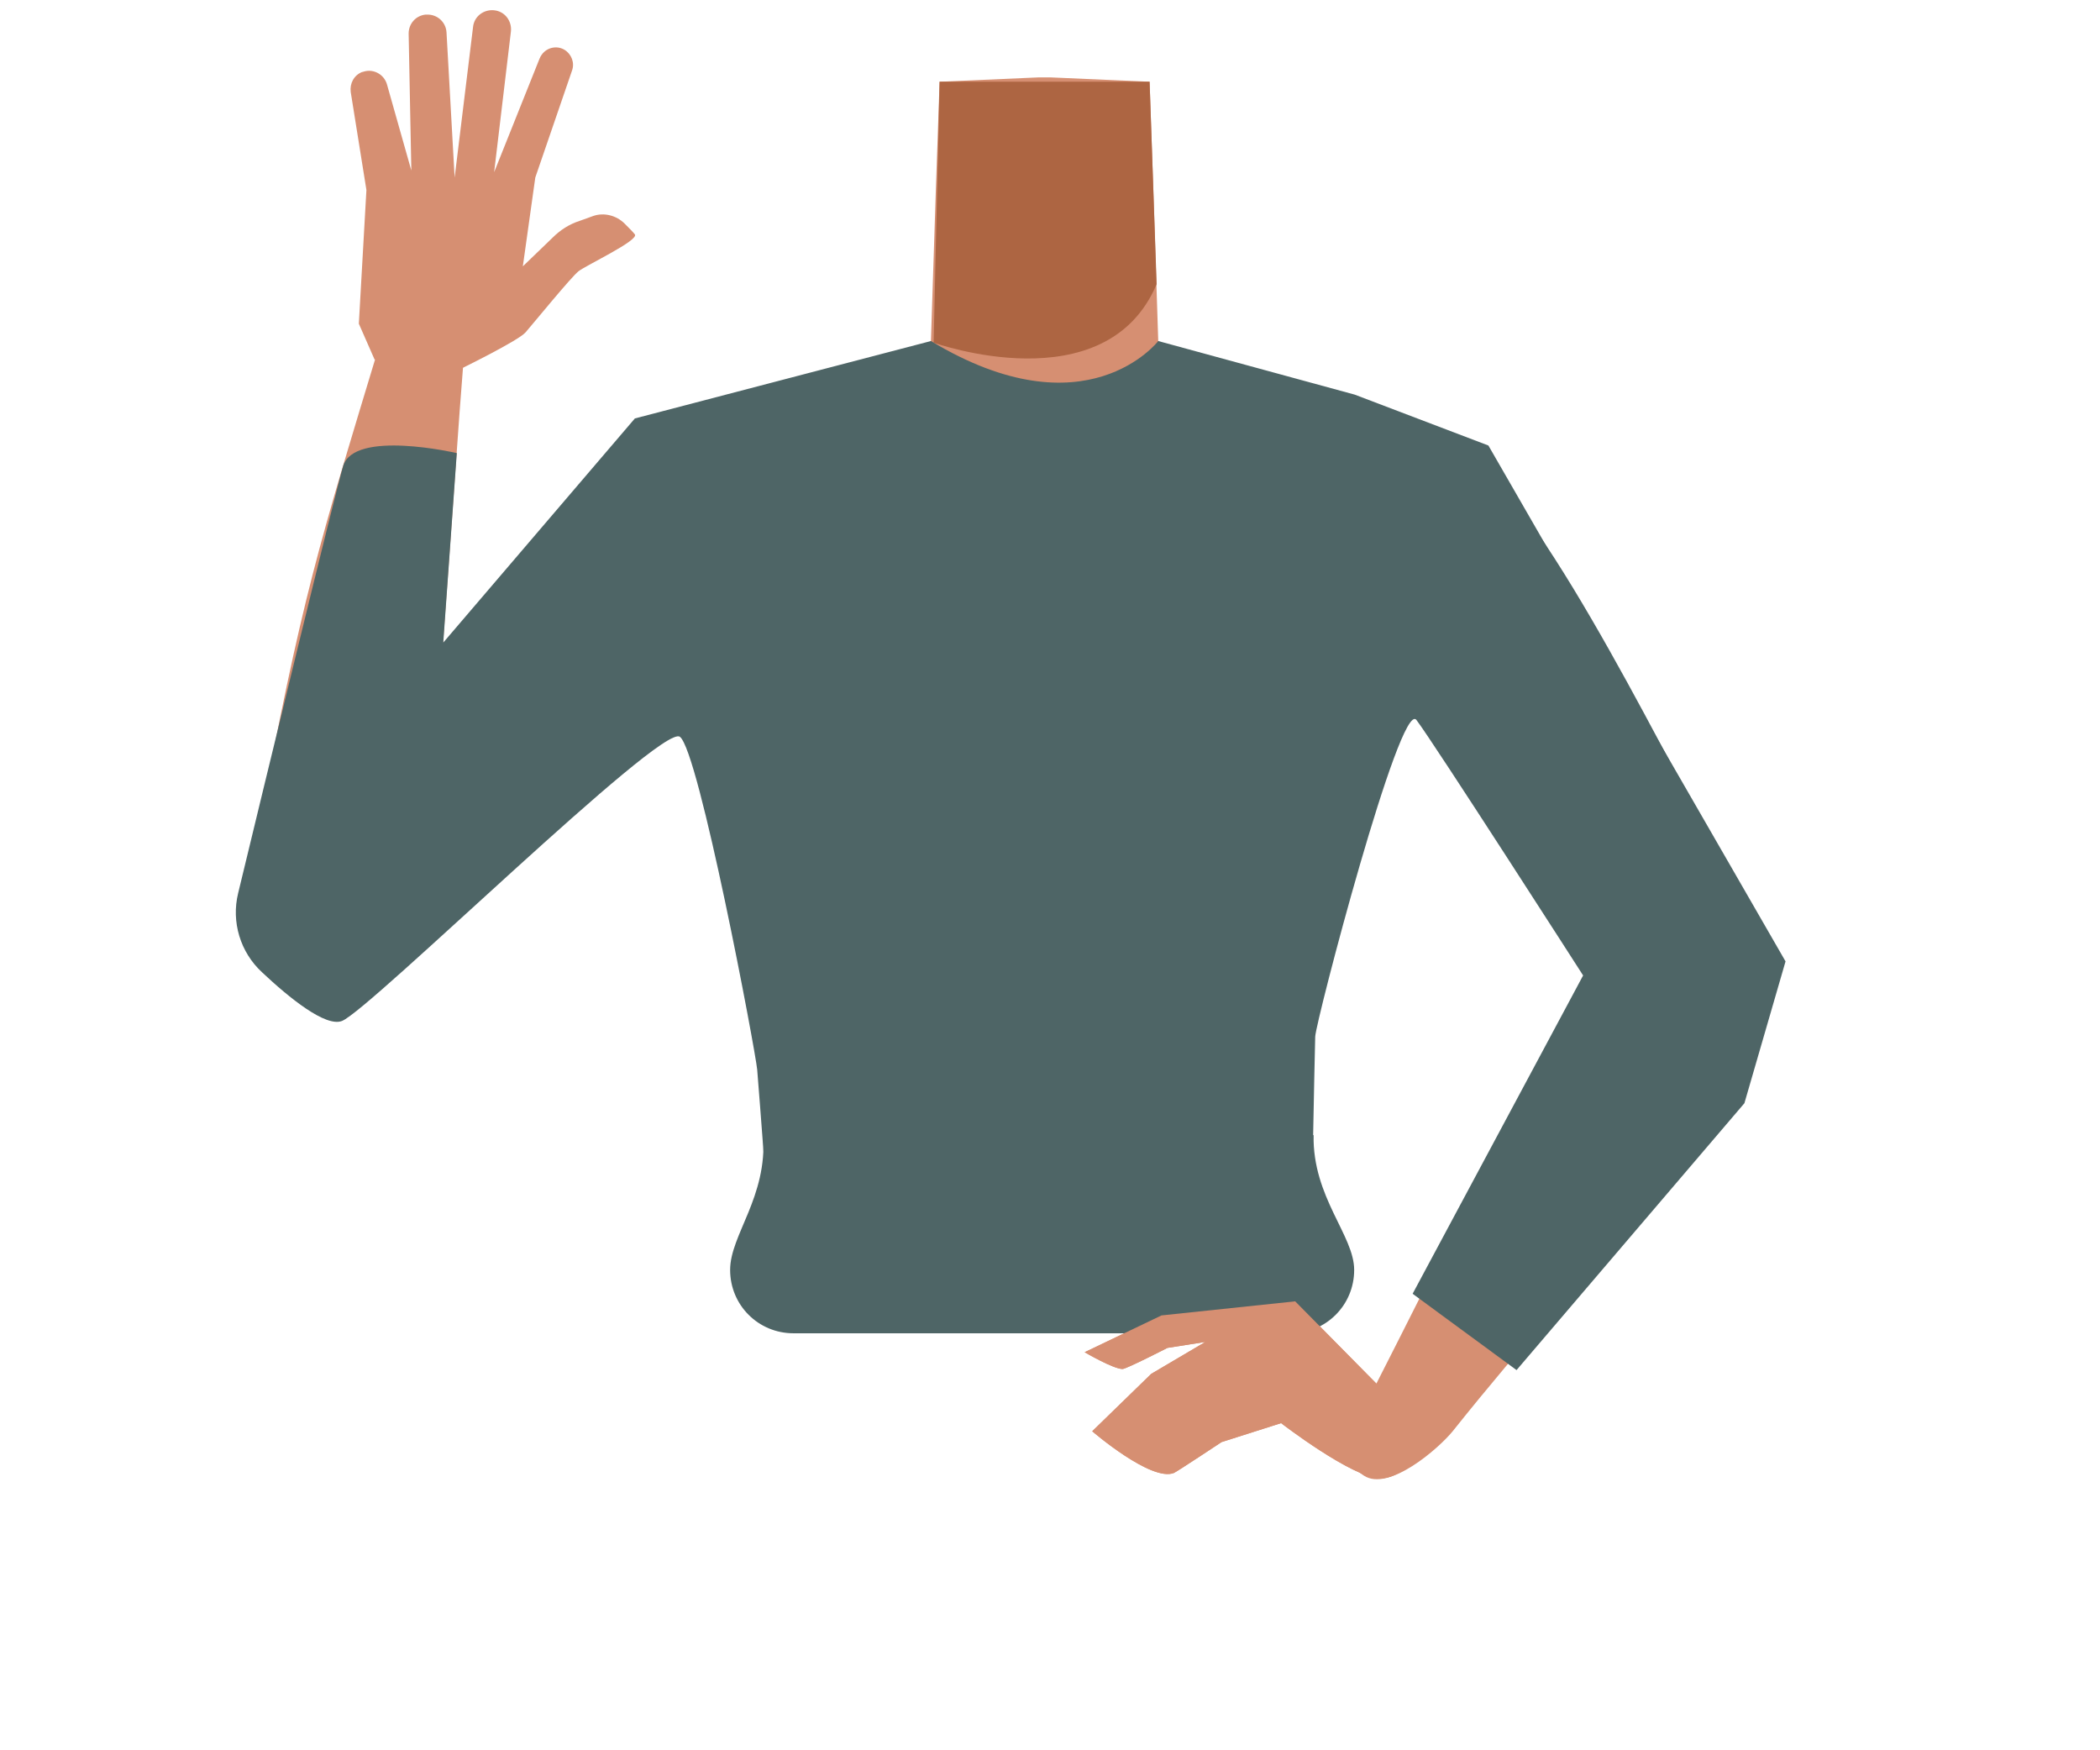 <?xml version="1.0" encoding="utf-8"?>
<!-- Generator: Adobe Illustrator 26.0.1, SVG Export Plug-In . SVG Version: 6.00 Build 0)  -->
<svg version="1.1" id="Calque_1" xmlns="http://www.w3.org/2000/svg" xmlns:xlink="http://www.w3.org/1999/xlink" x="0px" y="0px"
	 viewBox="0 0 388 323.3" style="enable-background:new 0 0 388 323.3;" xml:space="preserve">
<style type="text/css">
	.st0{fill:#D68F72;}
	.st1{fill:#AD6542;}
	.st2{fill:#4E6566;}
</style>
<g id="Calque_9">
	<path class="st0" d="M193,165.3c-5.5-3.6-8-0.6-13.7,2.5c-9.8,5.3-15.8,23.7-26.7,26.2c-3.9,0.9-12.7-15.1-13.7-21.3
		c-1.5-9.3,2.5-27.5-8.4-36.9c-9.2-7.9-21.4-3.7-25.5-16.3c-7-22,13.4-38.5,23.4-42.3c15.2-5.9,37.1-5.1,43.6-14.2l0.9-27.7
		l0.7-20.2l18.3-0.8h2.2l18.3,0.8l0.7,20.2L214,63c6.4,9.1,28.4,8.3,43.5,14.2c10,3.8,30.5,20.3,23.5,42.3
		c-4,12.6-16.2,8.4-25.5,16.3c-10.9,9.3-6.9,27.5-8.4,36.8c-1,6.2-9.9,22.2-13.7,21.3c-10.8-2.5-16.9-20.9-26.7-26.2
		C201,164.6,198.5,161.7,193,165.3"/>
	<path class="st1" d="M172.5,63.3c0,0,31.8,11.4,41.2-10.8l-1.3-37.4h-38.8L172.5,63.3z"/>
	<path class="st0" d="M154.8,100.1c-17.5,22.7-64.1,60.9-76.1,71.3c-5.7,4.9-20.6,14.3-28.1,5.4l0,0C41.5,165,51,152.8,56,147.6
		c10.2-10.8,32.8-30.3,41.1-42.6c6.2-9.1,10.4-19.4,27-26.3c0,0,16.6-8,26.4,0.6C156.9,84.8,157.8,91.6,154.8,100.1L154.8,100.1z"/>
	<path class="st0" d="M59.4,172.9c14.9,2.4,17-9.1,18.7-15.1c1.9-6.5,6-72.6,7.5-90.6c0.9-10.1,1.6-15.5-4.4-16.6
		c-5.4-1-9.7,8.5-10.9,12.5c-11.4,37.7-14.4,46.4-22.9,92C44,173.8,55.6,172.3,59.4,172.9z"/>
	<path class="st0" d="M84.6,68.4c0,0,11.1-5.4,12.5-7s8.4-10.2,9.8-11.3s11.2-5.7,10.4-6.8c-0.3-0.4-1.1-1.2-1.9-2
		c-1.5-1.5-3.8-2.1-5.8-1.4l-2.5,0.9c-1.9,0.6-3.6,1.7-5,3.1l-5.5,5.3l2.3-16.4l6.8-19.8c0.5-1.4-0.1-3-1.4-3.8l0,0
		c-1.5-0.9-3.5-0.4-4.4,1.2c-0.1,0.1-0.1,0.3-0.2,0.4l-8.4,21l3.1-26c0.2-1.9-1.1-3.7-3.1-3.9c0,0,0,0,0,0l0,0
		c-1.9-0.2-3.7,1.1-3.9,3.1c0,0,0,0,0,0l-3.4,27.8L82.5,6c-0.1-1.9-1.7-3.4-3.7-3.3c-0.1,0-0.1,0-0.2,0l0,0
		c-1.8,0.2-3.1,1.7-3.1,3.5l0.5,25.3l-4.5-15.9c-0.5-1.8-2.4-2.9-4.2-2.4c-0.1,0-0.2,0.1-0.4,0.1l0,0c-1.5,0.6-2.3,2.1-2.1,3.7
		l2.9,18.1l-1.4,24.7l2.9,6.6L84.6,68.4z"/>
	<path class="st2" d="M236.7,95.9c1.6,19.7,14.8,24.1,21.9,30.5c11.3,10.2,24.3,37.4,33.2,49.3c4.2,5.6,16.2,17.2,25.7,11.2l0,0
		c11.8-8.3,3.6-23.7,0.1-29.5c-7.1-11.7-31.6-63.3-45.8-73.1c0,0-13.9-10.8-25.6-5.6C238.7,82.1,236,87.7,236.7,95.9L236.7,95.9z"/>
	<path class="st0" d="M317.4,163.9c-9.7-5.7-16.7,2.7-21.8,10.8c-3.6,5.7-33.1,64.9-41.3,80.9c-4.6,9-7.4,13.7-2.3,17
		c4.6,3,13.8-5,16.4-8.2c26.9-33.7,45-48.3,54.6-75.6C329.4,170.9,320.8,165.8,317.4,163.9z"/>
	<path class="st2" d="M84.4,83.7c0,0-19-4.4-21,2.4C61.8,91.5,49,144.3,44,165c-1.3,5.3,0.4,10.9,4.4,14.6c5.1,4.8,11.8,10.2,14.8,9
		c5.2-2.1,58.9-54.9,62.4-52.5s14,58.1,14.3,61.5s2.6,34.1,2.6,34.1h99.7c0,0,0.7-37.4,0.8-40.2s15.7-62.4,18.7-58.5
		s30.8,47.2,30.8,47.2L261,239l19.2,14.1l42.1-49.3l7.6-26.2L275,82.3l-24.7-9.4L214,63c0,0-13.3,17.3-42,0l0,0l-54.7,14.3
		l-35.4,41.4L84.4,83.7"/>
	<path class="st0" d="M200.4,249.8l14.2-6.8l24.7-2.6l15.9,16.1l8.3-3c0,0,4.7,10.8,2.5,12.8c-3.5,3.1-7.8,6.9-11,6.8
		c-5.2-0.1-18.3-10.2-18.3-10.2l-11,3.5c0,0-8.3,5.5-8.8,5.7c-4.2,1.7-15.1-7.7-15.1-7.7l10.9-10.6l10-5.9l-7,1.1
		c0,0-7.6,3.9-8.3,3.9C205.7,252.9,200.4,249.8,200.4,249.8z"/>
</g>
<g id="Calque_10">
	<path class="st2" d="M134.9,234.6L134.9,234.6c0-6.5,6.9-13.4,6.1-24.9h101.7c-0.2,11.5,7.5,18.5,7.5,24.9l0,0
		c0,6.5-5.2,11.7-11.7,11.7l0,0h-91.9C140.1,246.3,134.9,241.1,134.9,234.6C134.9,234.6,134.9,234.6,134.9,234.6z"/>
	<path class="st0" d="M200.4,249.8l14.2-6.8l24.7-2.6l15.9,16.1l8.3-3c0,0,4.7,10.8,2.5,12.8c-3.5,3.1-7.8,6.9-11,6.8
		c-5.2-0.1-18.3-10.2-18.3-10.2l-11,3.5c0,0-8.3,5.5-8.8,5.7c-4.2,1.7-15.1-7.7-15.1-7.7l10.9-10.6l10-5.9l-7,1.1
		c0,0-7.6,3.9-8.3,3.9C205.7,252.9,200.4,249.8,200.4,249.8z"/>
</g>
</svg>
